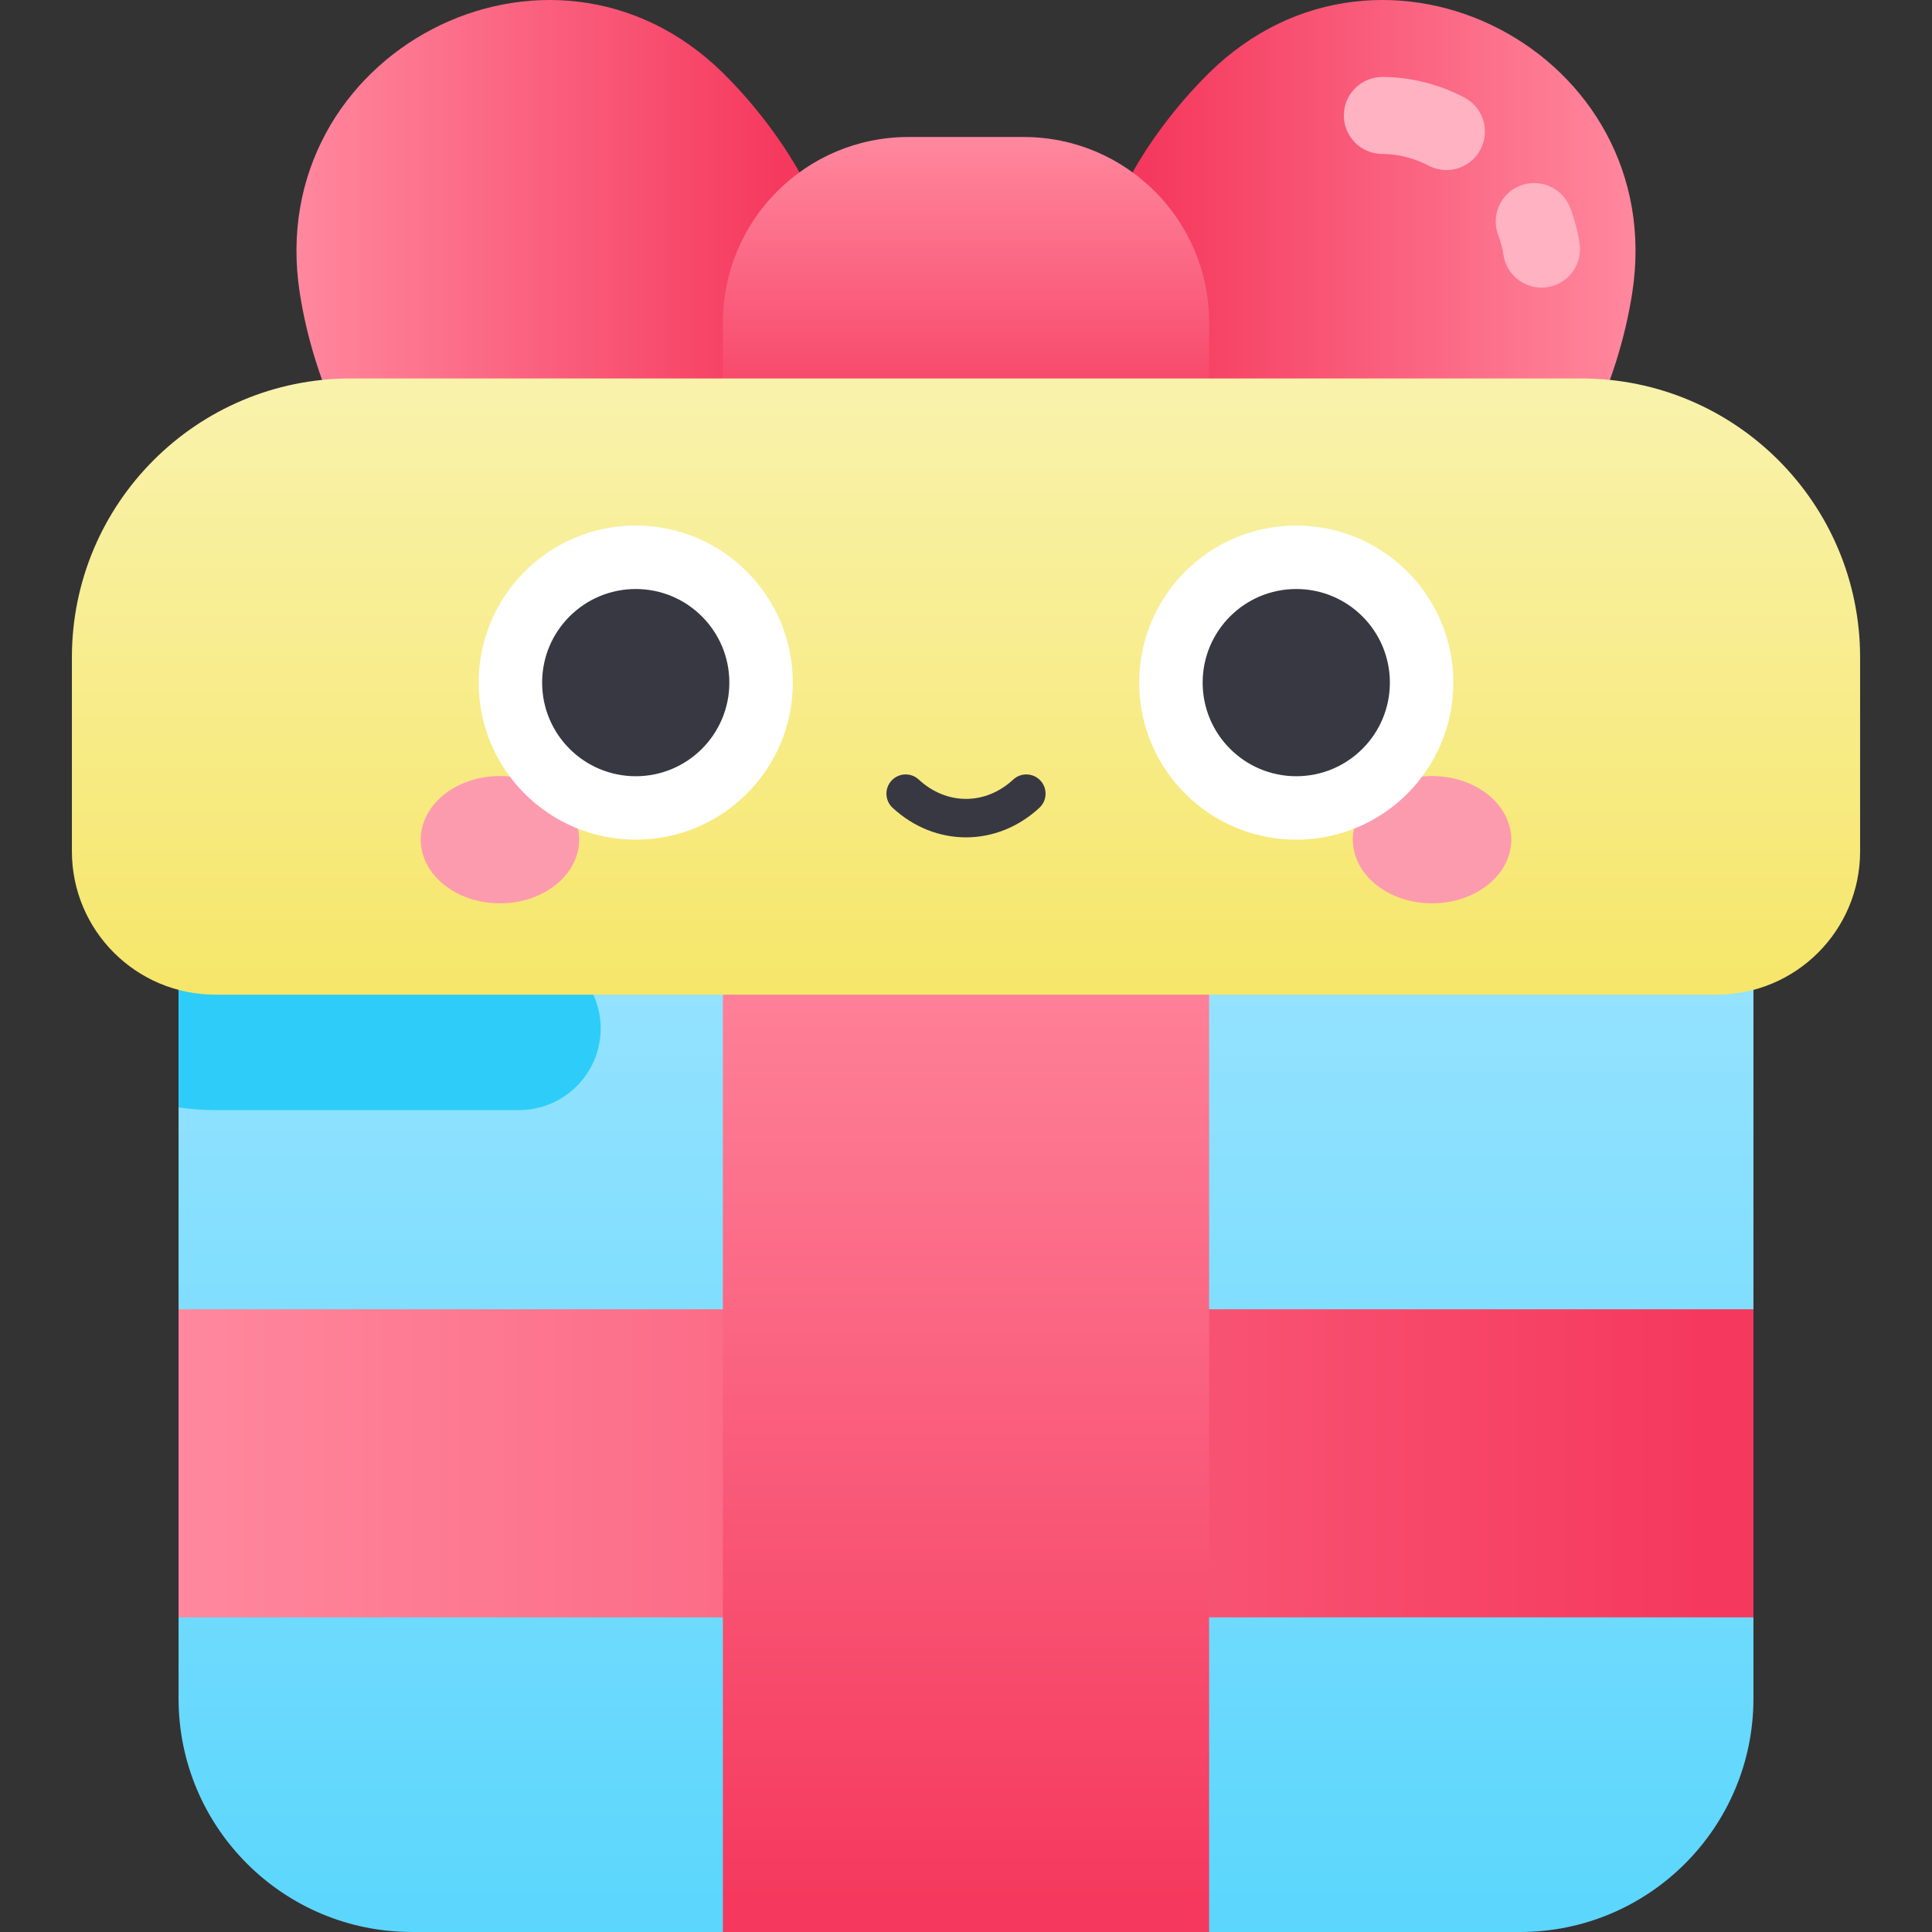 <svg id="Capa_1" enable-background="new 0 0 502 502" height="512" viewBox="0 0 502 502" width="512" xmlns="http://www.w3.org/2000/svg" xmlns:xlink="http://www.w3.org/1999/xlink"><rect x="0" y="0" width="502" height="502" fill="#333333" stroke="none"/><linearGradient id="SVGID_1_" gradientUnits="userSpaceOnUse" x1="251" x2="251" y1="502" y2="178.387"><stop offset=".001" stop-color="#5bd6fd"/><stop offset=".978" stop-color="#a4e6ff"/></linearGradient><linearGradient id="lg1"><stop offset="0" stop-color="#ff889e"/><stop offset=".979" stop-color="#f5385d"/></linearGradient><linearGradient id="SVGID_2_" gradientUnits="userSpaceOnUse" x1="46.396" x2="455.604" xlink:href="#lg1" y1="380.22" y2="380.22"/><linearGradient id="lg2"><stop offset=".021" stop-color="#f5385d"/><stop offset="1" stop-color="#ff889e"/></linearGradient><linearGradient id="SVGID_3_" gradientUnits="userSpaceOnUse" x1="251" x2="251" xlink:href="#lg2" y1="502" y2="231.99"/><linearGradient id="SVGID_4_" gradientUnits="userSpaceOnUse" x1="294.285" x2="424.969" xlink:href="#lg2" y1="56.672" y2="56.672"/><linearGradient id="SVGID_5_" gradientUnits="userSpaceOnUse" x1="77.031" x2="207.715" xlink:href="#lg1" y1="56.672" y2="56.672"/><linearGradient id="SVGID_6_" gradientUnits="userSpaceOnUse" x1="251" x2="251" xlink:href="#lg2" y1="118.613" y2="35.599"/><linearGradient id="SVGID_7_" gradientUnits="userSpaceOnUse" x1="251" x2="251" y1="258.439" y2="98.334"><stop offset=".001" stop-color="#f6e66a"/><stop offset=".978" stop-color="#f9f2ab"/></linearGradient><g><path d="m455.604 178.387h-409.208v161.807l30.635 40.026-30.635 40.026v21.08c0 33.51 27.165 60.674 60.674 60.674h80.763l63.167-22.566 63.167 22.566h80.763c33.509 0 60.674-27.165 60.674-60.674v-21.08l-26.385-40.026 26.385-40.026z" fill="url(#SVGID_1_)"/><path d="m46.396 340.193h409.208v80.052h-409.208z" fill="url(#SVGID_2_)"/><path d="m187.833 231.99h126.334v270.01h-126.334z" fill="url(#SVGID_3_)"/><path d="m294.285 44.798s6.865-13.046 19.845-25.823c44.963-44.26 119.632-5.273 109.99 57.078-1.764 11.41-5.46 23.931-12.03 37.29h-117.805z" fill="url(#SVGID_4_)"/><g><path d="m400.527 74.736c-4.859 0-9.121-3.548-9.874-8.499-.267-1.756-.718-3.46-1.34-5.065-1.997-5.149.559-10.942 5.708-12.939 5.15-1.996 10.942.558 12.939 5.708 1.15 2.965 1.98 6.091 2.466 9.291.83 5.46-2.924 10.56-8.384 11.389-.509.077-1.015.115-1.515.115z" fill="#ffb2c1"/></g><g><path d="m375.83 44.183c-1.56 0-3.143-.366-4.621-1.138-3.803-1.986-7.968-3.039-12.045-3.044-5.523-.007-9.994-4.491-9.987-10.014.008-5.518 4.483-9.986 10-9.986h.014c7.279.01 14.636 1.848 21.277 5.317 4.895 2.557 6.791 8.598 4.234 13.493-1.784 3.416-5.266 5.372-8.872 5.372z" fill="#ffb2c1"/></g><path d="m207.715 44.798s-6.865-13.046-19.845-25.823c-44.963-44.26-119.632-5.273-109.99 57.078 1.764 11.41 5.46 23.931 12.03 37.29h117.804v-68.545z" fill="url(#SVGID_5_)"/><path d="m265.98 35.599h-29.96c-26.613 0-48.187 21.574-48.187 48.187v34.827h126.334v-34.827c0-26.613-21.574-48.187-48.187-48.187z" fill="url(#SVGID_6_)"/><path d="m149.868 252.226-73.791-73.839h-29.682v109.365c3.114.444 6.292.687 9.526.687h78.939c11.717 0 21.216-9.499 21.216-21.216.001-5.624-2.232-11.019-6.208-14.997z" fill="#2ecdf9"/><path d="m410.827 98.334h-319.654c-40.037 0-72.493 32.456-72.493 72.493v50.37c0 20.568 16.674 37.242 37.242 37.242h390.155c20.568 0 37.242-16.674 37.242-37.242v-50.37c.001-40.037-32.455-72.493-72.492-72.493z" fill="url(#SVGID_7_)"/><g><ellipse cx="129.903" cy="218.179" fill="#fd9bae" rx="20.581" ry="16.539"/><ellipse cx="372.097" cy="218.179" fill="#fd9bae" rx="20.581" ry="16.539"/><circle cx="165.187" cy="177.369" fill="#fff" r="40.81"/><circle cx="336.813" cy="177.369" fill="#fff" r="40.81"/><g fill="#383842"><g><circle cx="165.187" cy="177.369" r="24.323"/><circle cx="336.813" cy="177.369" r="24.323"/></g><path d="m251 217.573c-6.774 0-13.549-2.562-19.075-7.685-2.025-1.878-2.145-5.041-.268-7.066 1.878-2.025 5.041-2.144 7.066-.268 7.229 6.701 17.324 6.701 24.553 0 2.025-1.875 5.188-1.757 7.066.268 1.877 2.025 1.758 5.188-.268 7.066-5.525 5.124-12.3 7.685-19.074 7.685z"/></g></g></g></svg>